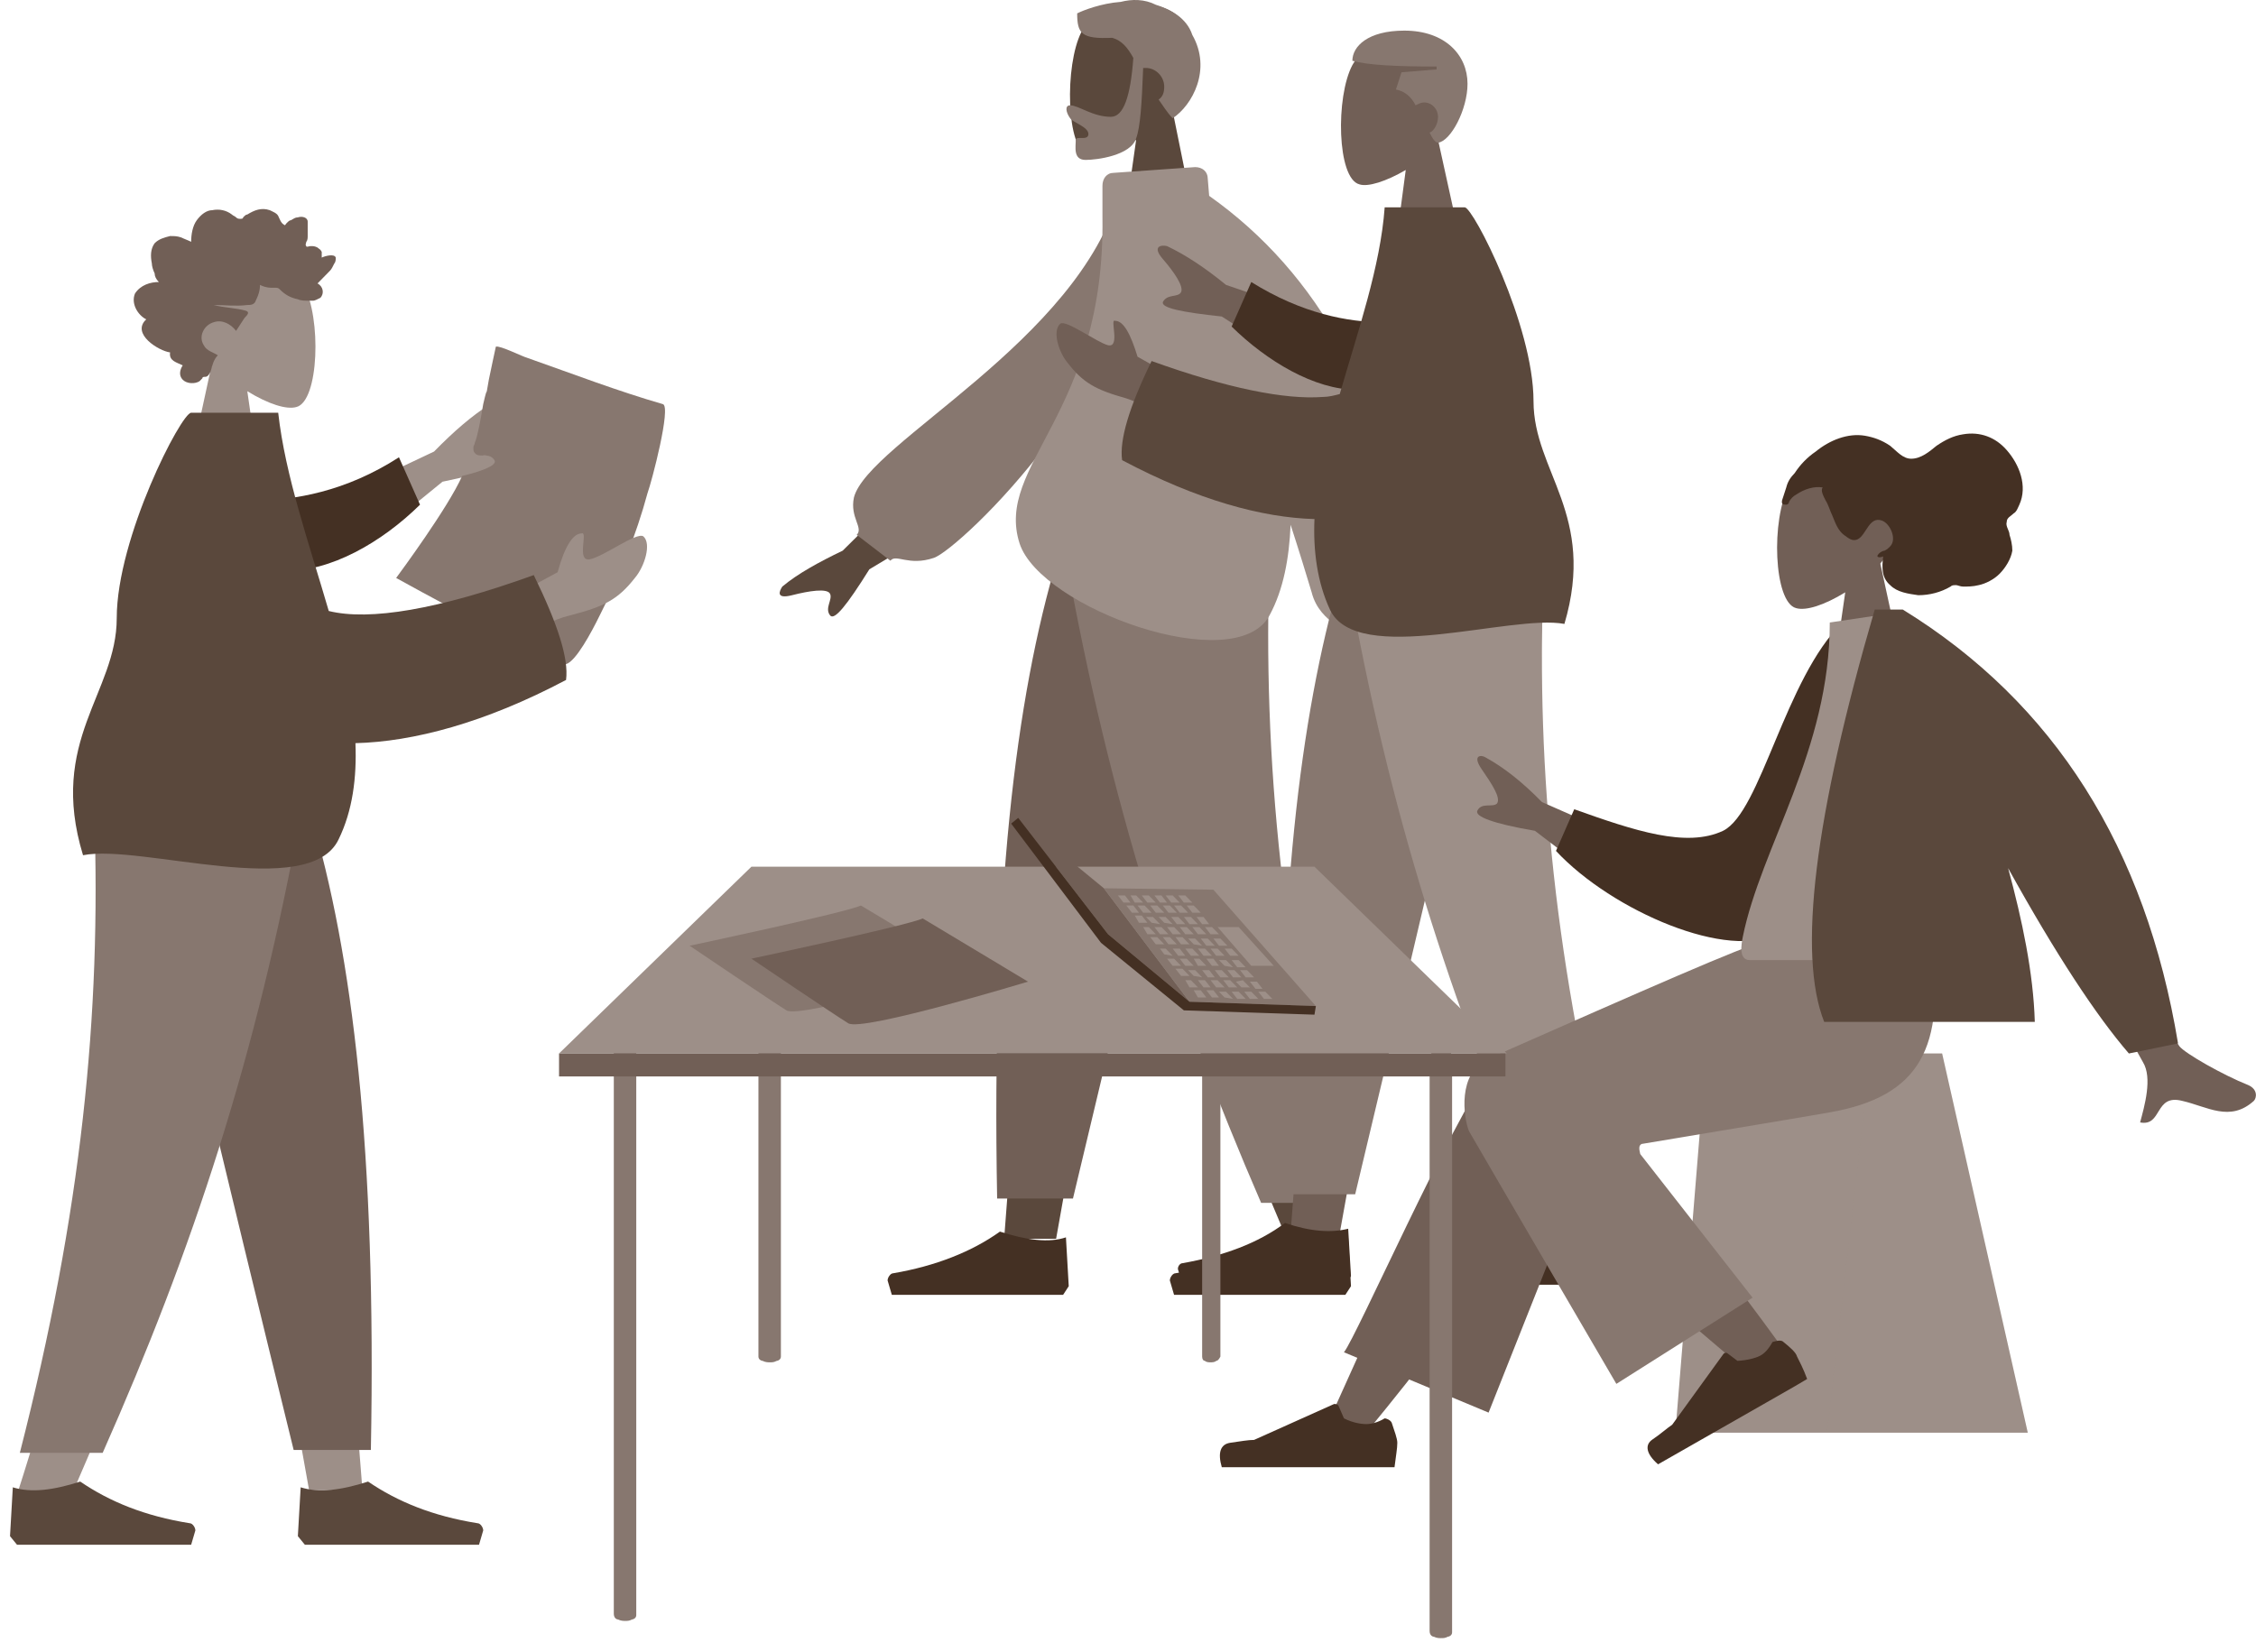 <svg width="157" height="115" viewBox="0 0 157 115" fill="none" xmlns="http://www.w3.org/2000/svg">
<path d="M84.832 38.828L77.112 65.926L73.497 86.224H69.881L73.497 38.828H84.832Z" fill="#5A483C"/>
<path d="M88.252 38.828C87.763 52.927 87.959 60.626 88.057 61.826C88.154 63.126 88.838 71.626 93.529 86.624H89.718C83.562 72.225 81.412 63.726 80.728 61.826C80.044 59.926 77.894 52.227 74.865 38.828H88.252Z" fill="#5A483C"/>
<path d="M85.028 38.828C83.073 48.127 79.556 63.026 74.67 83.425H69.393C69.002 62.426 70.663 48.627 73.595 38.828H85.028Z" fill="#715F56"/>
<path d="M88.35 38.828C87.862 52.927 89.23 66.726 93.432 83.725H87.764C81.608 69.526 77.21 55.727 74.181 38.828H88.35Z" fill="#87776F"/>
<path d="M94.018 89.525L93.822 86.125C92.65 86.525 91.086 86.325 89.23 85.725C87.275 87.125 84.734 88.125 81.803 88.625C81.608 88.625 81.412 88.925 81.412 89.125L81.705 90.125H89.23H93.627L94.018 89.525Z" fill="#443023"/>
<path d="M74.376 89.525L74.181 86.125C73.008 86.525 71.445 86.325 69.588 85.725C67.634 87.125 65.093 88.125 62.161 88.625C61.966 88.625 61.77 88.925 61.77 89.125L62.064 90.125H69.588H73.985L74.376 89.525Z" fill="#443023"/>
<path d="M81.608 7.731C82.585 6.531 83.269 5.131 83.073 3.531C82.78 -1.069 76.526 -0.069 75.256 2.231C74.083 4.531 74.181 10.43 75.745 10.83C76.331 11.03 77.699 10.63 79.067 9.73L78.188 15.93H83.269L81.608 7.731Z" fill="#5A483C"/>
<path d="M78.871 4.031C78.676 6.731 78.187 8.131 77.308 8.131C76.038 8.131 75.06 7.331 74.474 7.331C74.083 7.331 74.181 7.831 74.474 8.231C74.67 8.531 75.745 8.831 75.745 9.331C75.745 9.831 74.865 9.431 74.865 9.731C74.865 10.231 74.67 11.131 75.549 11.131C76.331 11.131 78.676 10.831 79.067 9.631C79.36 8.831 79.458 7.231 79.555 4.731C79.653 4.731 79.653 4.731 79.751 4.731C80.435 4.731 81.021 5.331 81.021 6.031C81.021 6.431 80.924 6.731 80.63 6.931C80.924 7.331 81.217 7.831 81.608 8.231C82.976 7.331 84.344 4.831 82.976 2.431C82.585 1.231 81.412 0.631 80.435 0.331C79.653 -0.069 78.774 -0.069 77.992 0.131C76.624 0.231 75.354 0.731 74.963 0.931C74.963 2.331 75.256 2.731 77.406 2.631C78.09 2.831 78.481 3.331 78.871 4.031Z" fill="#87776F"/>
<path d="M66.657 35.929L60.5 39.628C58.937 42.128 58.057 43.228 57.764 42.828C57.373 42.328 57.96 41.728 57.764 41.328C57.569 40.928 56.298 41.128 55.126 41.428C53.953 41.728 54.246 41.128 54.442 40.828C55.517 39.928 56.983 39.129 58.644 38.328L64.605 32.429L66.657 35.929ZM97.438 44.828C97.731 45.428 99.979 47.328 101.542 48.428C102.128 48.828 101.933 49.428 101.64 49.528C99.783 50.728 98.513 49.328 96.852 48.528C95.093 47.628 95.19 50.128 93.725 49.428C94.115 48.428 95.19 46.528 94.702 45.328C94.506 44.828 92.65 38.728 89.132 27.129H93.725C95.777 38.029 97.047 43.928 97.438 44.828Z" fill="#5A483C"/>
<path d="M79.751 13.73L77.894 13.43C75.061 23.729 60.403 30.829 59.426 34.629C59.133 36.028 60.11 36.728 59.621 37.228L61.966 39.028C62.357 38.528 63.237 39.428 64.996 38.828C66.754 38.228 79.751 26.029 79.751 13.73Z" fill="#87776F"/>
<path d="M76.722 15.131C76.917 28.83 69.197 32.33 70.956 37.829C72.422 42.329 86.005 47.229 88.35 42.829C89.327 41.029 89.718 38.829 89.816 36.529C90.402 38.329 90.891 39.929 91.281 41.229C91.868 43.529 94.213 43.829 94.213 44.729L97.34 43.829C97.145 42.629 98.61 42.029 98.219 39.429C96.461 27.53 91.77 19.031 84.148 13.631L84.05 12.431C84.05 11.931 83.659 11.631 83.171 11.631L77.503 12.031C77.015 12.031 76.722 12.431 76.722 12.931V15.131Z" fill="#9D8F88"/>
<path d="M91.086 25.93L85.028 22.03C82.194 21.73 80.826 21.43 80.924 21.03C81.217 20.43 81.999 20.73 82.194 20.33C82.389 19.93 81.706 18.93 80.924 18.03C80.142 17.13 80.826 17.03 81.217 17.13C82.487 17.73 83.855 18.63 85.321 19.83L93.236 22.53L91.086 25.93Z" fill="#715F56"/>
<path d="M96.266 22.43C93.823 22.43 90.598 21.83 87.08 19.63L85.712 22.73C88.155 25.13 91.477 27.13 94.409 27.13C96.754 27.03 97.927 24.13 96.266 22.43Z" fill="#443023"/>
<path d="M104.083 40.328L96.754 66.326L93.236 85.825H89.816L93.236 40.328H104.083Z" fill="#715F56"/>
<path d="M107.405 40.328C106.916 53.827 107.112 61.127 107.21 62.426C107.307 63.726 107.991 71.826 112.389 86.225H108.773C102.91 72.426 100.858 64.226 100.174 62.426C99.49 60.627 97.535 53.227 94.604 40.328H107.405Z" fill="#715F56"/>
<path d="M104.278 40.328C102.324 49.227 99.001 63.526 94.311 83.125H89.23C88.839 63.026 90.5 49.827 93.236 40.328H104.278Z" fill="#87776F"/>
<path d="M107.405 40.328C106.916 53.827 108.187 67.126 112.291 83.325H106.819C100.956 69.726 96.656 56.527 93.822 40.328H107.405Z" fill="#9D8F88"/>
<path d="M112.975 88.825L112.78 85.525C111.607 85.825 110.141 85.725 108.382 85.124C106.526 86.525 104.083 87.424 101.249 87.924C101.053 87.924 100.858 88.225 100.956 88.424L101.249 89.424H108.382H112.584L112.975 88.825Z" fill="#443023"/>
<path d="M94.018 88.825L93.823 85.525C92.65 85.825 91.184 85.725 89.425 85.124C87.569 86.525 85.126 87.424 82.292 87.924C82.096 87.924 81.901 88.225 81.999 88.424L82.292 89.424H89.425H93.627L94.018 88.825Z" fill="#443023"/>
<path d="M100.076 9.731C100.956 8.631 101.64 7.231 101.542 5.731C101.249 1.331 95.288 2.331 94.115 4.531C92.943 6.731 93.04 12.431 94.604 12.831C95.19 13.03 96.461 12.631 97.829 11.831L97.047 17.73H101.835L100.076 9.731Z" fill="#715F56"/>
<path d="M98.513 7.331C98.708 7.231 98.903 7.131 99.099 7.131C99.685 7.131 100.076 7.631 100.076 8.131C100.076 8.631 99.783 9.131 99.49 9.231C99.685 9.631 99.881 9.931 100.076 9.931C100.956 9.831 102.128 7.631 102.128 5.831C102.128 3.831 100.565 2.131 97.731 2.131C95.19 2.131 94.115 3.231 94.115 4.231C95.19 4.531 97.144 4.631 99.978 4.631V4.831L97.535 5.031L97.144 6.231C97.731 6.331 98.219 6.731 98.513 7.331Z" fill="#87776F"/>
<path d="M82.096 29.73C80.728 28.73 79.555 28.13 78.383 27.73C76.233 27.13 75.354 26.63 74.279 25.23C73.692 24.53 73.204 23.03 73.79 22.53C74.181 22.23 76.331 23.83 77.112 24.03C77.992 24.23 77.21 22.13 77.601 22.33C78.187 22.33 78.676 23.23 79.165 24.83L82.194 26.53L82.096 29.73Z" fill="#715F56"/>
<path d="M93.236 27.429C92.845 27.529 92.454 27.629 92.063 27.629C89.425 27.829 85.419 27.029 80.142 25.129C78.578 28.329 77.894 30.629 78.09 32.029C83.367 34.829 87.862 36.029 91.477 36.129C91.379 38.328 91.672 40.528 92.552 42.428C94.409 46.428 105.158 42.728 108.871 43.428C111.118 35.828 106.721 32.829 106.721 27.929C106.721 22.63 102.519 14.43 101.933 14.43H96.363C96.07 18.53 94.506 23.029 93.236 27.429Z" fill="#5A483C"/>
<path d="M135.157 73.326H118.74L116.59 99.724H141.118L135.157 73.326Z" fill="#9D8F88"/>
<path d="M135.157 73.326H130.173L127.144 99.724H141.118L135.157 73.326Z" fill="#9D8F88" fill-opacity="0.1"/>
<path d="M94.995 99.824C99.197 94.724 102.03 90.925 103.496 88.425C106.037 84.225 108.089 80.425 108.773 79.025C110.336 75.626 105.157 74.026 103.985 75.626C102.226 78.026 98.415 85.625 92.649 98.524L94.995 99.824Z" fill="#715F56"/>
<path d="M103.594 98.324L111.411 78.626C113.072 75.026 104.962 72.726 103.789 74.326C100.955 78.126 94.408 93.025 93.529 94.124L103.594 98.324Z" fill="#715F56"/>
<path d="M124.427 94.365C122.88 92.185 117.372 84.671 114.272 81.589C113.422 80.756 112.495 79.859 111.72 79.089C109.319 76.714 104.595 80.619 106.98 82.853C112.953 88.188 121.557 95.448 122.317 96.078C123.381 96.96 125.413 95.824 124.427 94.365Z" fill="#715F56"/>
<path d="M124.06 93.363C124.608 93.802 124.984 94.141 125.057 94.414C125.216 94.738 125.495 95.249 125.763 95.984C125.399 96.228 121.912 98.191 115.388 101.923C114.549 101.195 114.451 100.562 114.998 100.195C115.545 99.828 116.006 99.411 116.371 99.167L119.929 94.253C119.977 94.167 120.111 94.131 120.196 94.181L120.914 94.722C121.618 94.679 122.153 94.535 122.469 94.377C122.785 94.219 123.064 93.924 123.356 93.406C123.623 93.334 123.89 93.262 124.06 93.363Z" fill="#443023"/>
<path d="M96.851 99.024C97.047 99.624 97.242 100.124 97.242 100.424C97.242 100.824 97.144 101.324 97.047 102.124C96.558 102.124 92.552 102.124 85.027 102.124C84.734 101.124 84.93 100.524 85.614 100.424C86.298 100.324 86.884 100.224 87.275 100.224L92.845 97.724C92.943 97.724 93.04 97.724 93.138 97.824L93.529 98.724C94.115 99.024 94.701 99.124 95.092 99.124C95.386 99.124 95.874 99.024 96.363 98.724C96.46 98.724 96.754 98.824 96.851 99.024Z" fill="#443023"/>
<path d="M114.245 79.625C120.792 78.525 125.092 77.825 127.339 77.425C133.593 76.326 135.45 72.926 134.375 65.526H122.747C121.183 65.926 114.831 68.726 103.496 73.726C101.444 74.726 101.835 77.725 102.226 78.725C102.226 78.725 105.646 84.625 112.486 96.324L121.965 90.324L114.147 80.325C114.05 79.925 114.05 79.725 114.245 79.625Z" fill="#87776F"/>
<path d="M130.857 39.229C131.835 38.029 132.519 36.629 132.421 35.129C132.128 30.529 125.776 31.529 124.506 33.829C123.235 36.129 123.431 41.929 124.994 42.328C125.678 42.529 126.949 42.129 128.414 41.229L127.535 47.328H132.616L130.857 39.229Z" fill="#715F56"/>
<path d="M124.017 34.829C124.115 34.529 124.213 34.229 124.31 33.929C124.408 33.529 124.604 33.229 124.897 32.929C125.288 32.329 125.776 31.829 126.362 31.429C127.34 30.629 128.61 30.129 129.783 30.329C130.369 30.429 130.955 30.629 131.542 31.029C132.03 31.429 132.421 31.929 133.007 31.929C133.691 31.929 134.278 31.429 134.766 31.029C135.353 30.629 135.939 30.329 136.623 30.229C137.795 30.029 138.87 30.429 139.652 31.329C140.532 32.329 141.118 33.829 140.532 35.129C140.434 35.329 140.336 35.629 140.141 35.729C139.945 35.929 139.652 36.029 139.652 36.329C139.554 36.629 139.848 36.929 139.848 37.229C139.945 37.529 140.043 37.929 140.043 38.329C139.945 38.929 139.554 39.529 139.164 39.929C138.773 40.329 138.186 40.629 137.698 40.729C137.307 40.829 136.916 40.829 136.623 40.829C136.427 40.829 136.232 40.729 136.134 40.729C135.939 40.729 135.841 40.729 135.743 40.829C135.059 41.229 134.278 41.429 133.496 41.429C132.812 41.329 132.03 41.229 131.542 40.729C130.955 40.229 130.955 39.529 131.053 38.729C130.857 38.829 130.467 38.829 130.76 38.529C130.857 38.429 131.053 38.329 131.151 38.329C131.346 38.229 131.444 38.129 131.542 38.029C132.03 37.529 131.542 36.429 130.955 36.229C130.076 35.929 129.88 37.229 129.294 37.529C128.903 37.729 128.61 37.429 128.317 37.229C127.926 36.929 127.73 36.429 127.535 35.929C127.34 35.529 127.242 35.129 127.046 34.829C126.949 34.629 126.656 34.129 126.851 33.929C126.265 33.829 125.581 34.029 124.994 34.429C124.799 34.529 124.604 34.729 124.506 34.929C124.506 35.029 124.408 35.129 124.31 35.129C123.919 35.129 124.017 34.929 124.017 34.829Z" fill="#443023"/>
<path d="M112.584 62.227L106.818 57.827C103.887 57.327 102.617 56.827 102.812 56.427C103.105 55.827 103.887 56.227 104.18 55.927C104.473 55.527 103.789 54.527 103.105 53.528C102.421 52.528 103.105 52.528 103.398 52.727C104.669 53.428 105.939 54.427 107.307 55.827L115.027 59.227L112.584 62.227ZM151.671 72.826C152.062 73.326 154.7 74.826 156.459 75.526C157.143 75.826 157.046 76.426 156.85 76.626C155.189 78.126 153.625 77.026 151.866 76.626C149.912 76.126 150.498 78.425 148.935 78.126C149.228 77.026 149.814 75.026 149.13 73.926C148.837 73.426 146.492 69.126 142.095 60.927L146.492 60.027C149.326 67.726 151.085 72.026 151.671 72.826Z" fill="#715F56"/>
<path d="M130.075 43.628L128.219 43.328C124.212 47.228 122.551 56.527 119.913 57.827C117.372 59.027 113.756 57.827 109.555 56.327L108.284 59.227C112.193 63.427 120.401 66.926 123.724 64.926C129 61.727 130.271 50.228 130.075 43.628Z" fill="#443023"/>
<path d="M138.088 66.828C130.662 66.828 125.287 66.828 121.77 66.828C120.988 66.828 121.183 65.728 121.281 65.228C122.551 58.928 127.339 52.229 127.339 43.329L132.03 42.629C136.036 48.729 137.404 56.428 138.088 66.828Z" fill="#9D8F88"/>
<path d="M139.75 60.428C143.072 66.427 145.906 70.727 148.154 73.327L151.574 72.627C149.326 59.028 142.974 48.929 132.421 42.429H132.323H130.467C126.265 56.828 125.092 66.427 126.949 71.127H141.606C141.509 67.727 140.727 64.028 139.75 60.428Z" fill="#5A483C"/>
<path d="M10.078 56.627L17.895 83.525L21.511 103.723H25.224L21.511 56.627H10.078Z" fill="#9D8F88"/>
<path d="M6.56 56.627C7.146 70.626 6.853 78.225 6.755 79.425C6.658 80.725 5.974 89.224 1.186 104.023H4.997C11.251 89.724 13.4 81.225 14.182 79.425C14.866 77.525 17.016 69.926 20.143 56.627H6.56Z" fill="#9D8F88"/>
<path d="M9.882 56.627C11.934 65.826 15.452 80.625 20.436 100.923H25.81C26.201 80.125 24.54 66.426 21.608 56.627H9.882Z" fill="#715F56"/>
<path d="M6.56 56.627C7.049 70.626 5.68 84.325 1.381 101.123H7.146C13.4 87.025 17.895 73.426 20.924 56.627H6.56Z" fill="#87776F"/>
<path d="M0.697 106.924L0.892 103.524C2.163 103.924 3.726 103.724 5.583 103.124C7.635 104.524 10.078 105.524 13.205 106.024C13.4 106.024 13.596 106.324 13.596 106.524L13.302 107.524H5.68H1.185L0.697 106.924Z" fill="#5A483C"/>
<path d="M20.729 106.924L20.924 103.524C22.195 103.924 23.758 103.724 25.615 103.124C27.667 104.524 30.11 105.524 33.237 106.024C33.432 106.024 33.628 106.324 33.628 106.524L33.335 107.524H25.713H21.218L20.729 106.924Z" fill="#5A483C"/>
<path d="M14.768 25.23C13.791 24.03 13.107 22.63 13.205 21.13C13.498 16.53 19.849 17.53 21.12 19.83C22.39 22.13 22.195 27.93 20.631 28.329C19.947 28.529 18.677 28.13 17.211 27.23L18.091 33.329H13.009L14.768 25.23Z" fill="#9D8F88"/>
<path d="M11.055 19.63C10.86 19.43 10.762 19.23 10.762 19.03C10.664 18.83 10.566 18.53 10.566 18.33C10.469 17.83 10.469 17.33 10.762 16.93C11.055 16.63 11.446 16.53 11.837 16.43C12.13 16.43 12.325 16.43 12.618 16.53C12.814 16.63 13.107 16.73 13.303 16.83C13.303 16.33 13.4 15.73 13.693 15.33C13.986 14.93 14.377 14.63 14.768 14.63C15.257 14.53 15.745 14.63 16.136 14.93C16.234 15.03 16.332 15.03 16.43 15.13C16.527 15.23 16.625 15.23 16.723 15.23C16.82 15.23 16.918 15.23 16.918 15.13C17.016 15.03 17.113 14.93 17.211 14.93C17.7 14.63 18.188 14.43 18.775 14.63C18.97 14.73 19.263 14.83 19.361 15.03C19.459 15.23 19.556 15.53 19.752 15.63C19.85 15.73 19.85 15.63 19.947 15.53C20.045 15.43 20.143 15.33 20.241 15.33C20.436 15.23 20.534 15.13 20.729 15.13C21.022 15.03 21.413 15.13 21.413 15.43C21.413 15.53 21.413 15.73 21.413 15.83C21.413 16.03 21.413 16.23 21.413 16.43C21.413 16.53 21.413 16.73 21.315 16.83C21.315 16.93 21.218 17.03 21.315 17.13C21.315 17.23 21.511 17.13 21.608 17.13C21.804 17.13 21.902 17.13 22.097 17.23C22.195 17.33 22.293 17.33 22.39 17.53C22.39 17.63 22.39 17.73 22.39 17.73C22.39 17.83 22.39 17.83 22.39 17.93C22.586 17.83 23.27 17.63 23.367 17.93C23.367 18.03 23.367 18.23 23.27 18.33C23.172 18.53 23.074 18.73 22.977 18.83C22.683 19.13 22.39 19.43 22.097 19.73C22.488 19.93 22.586 20.43 22.293 20.73C22.097 20.83 21.902 20.93 21.804 20.93C21.706 20.93 21.608 20.93 21.608 20.93H21.511C21.218 20.93 20.924 20.93 20.729 20.83C20.241 20.73 19.85 20.53 19.459 20.13C19.361 20.03 19.263 20.03 19.166 20.03C19.068 20.03 18.97 20.03 18.872 20.03C18.579 20.03 18.286 19.93 18.091 19.83C18.091 20.23 17.993 20.53 17.797 20.93C17.7 21.23 17.407 21.23 17.211 21.23C16.43 21.33 15.648 21.23 14.866 21.23C15.648 21.43 16.43 21.43 17.113 21.63C17.407 21.73 17.211 21.93 17.016 22.13C16.82 22.43 16.625 22.73 16.43 23.03C16.039 22.53 15.452 22.23 14.866 22.43C14.182 22.63 13.791 23.43 14.182 24.03C14.377 24.43 14.866 24.53 15.159 24.73C14.866 25.03 14.768 25.43 14.671 25.83C14.573 26.03 14.475 26.23 14.28 26.23C14.182 26.23 14.084 26.23 14.084 26.33C13.986 26.43 13.986 26.43 13.889 26.53C13.596 26.73 13.009 26.73 12.716 26.43C12.423 26.13 12.521 25.73 12.716 25.43C12.325 25.23 11.739 25.13 11.837 24.53C11.055 24.43 9.101 23.23 10.175 22.23C9.589 21.93 9.101 21.13 9.394 20.43C9.785 19.83 10.469 19.63 11.055 19.63Z" fill="#715F56"/>
<path d="M22.39 35.129L30.208 31.429C31.576 30.029 32.846 28.929 34.116 28.129C34.507 28.029 35.191 27.929 34.507 29.029C33.823 30.129 33.139 31.229 33.432 31.529C33.725 31.929 34.507 31.429 34.898 32.029C35.093 32.429 33.725 32.929 30.794 33.529L25.029 38.229L22.39 35.129Z" fill="#9D8F88"/>
<path d="M17.797 34.829C20.436 34.829 24.051 34.229 27.765 31.829L29.23 35.129C26.592 37.729 22.976 39.829 19.752 39.729C17.309 39.629 16.038 36.629 17.797 34.829Z" fill="#443023"/>
<path d="M46.136 28.13C43.009 27.23 39.882 26.03 36.755 24.93C36.364 24.83 34.8 24.03 34.507 24.13C34.507 24.13 34.117 25.93 34.019 26.43C33.726 28.13 34.019 26.43 33.628 28.13C33.432 29.33 33.237 30.33 33.042 30.83C33.042 30.93 32.944 31.03 32.944 31.13C32.944 31.33 32.944 31.43 33.042 31.53C33.335 31.93 34.019 31.43 34.41 32.03C34.605 32.33 33.823 32.73 32.162 33.13C31.185 35.329 27.863 39.829 27.569 40.229C29.915 41.529 32.358 42.829 34.703 44.029C35.289 44.329 38.807 46.428 39.393 46.228C40.077 46.029 41.152 44.029 41.739 42.829C43.106 40.129 44.279 37.229 45.061 34.329C45.354 33.529 46.722 28.33 46.136 28.13Z" fill="#87776F"/>
<path d="M35.484 41.629L38.807 39.829C39.295 38.029 39.882 37.129 40.468 37.129C40.957 36.929 40.077 39.129 41.054 38.929C42.032 38.729 44.279 37.029 44.768 37.329C45.354 37.829 44.865 39.429 44.181 40.229C43.009 41.729 42.032 42.229 39.686 42.829C38.416 43.129 37.146 43.829 35.68 44.929L35.484 41.629Z" fill="#9D8F88"/>
<path d="M22.879 42.528C25.713 43.228 30.501 42.428 37.146 40.028C38.807 43.428 39.589 45.828 39.393 47.328C33.726 50.327 28.742 51.627 24.736 51.727C24.833 54.127 24.54 56.427 23.563 58.427C21.511 62.726 9.785 58.727 5.778 59.527C3.335 51.527 8.124 48.227 8.124 43.028C8.124 37.428 12.619 28.729 13.303 28.729H19.361C19.85 33.129 21.511 37.828 22.879 42.528Z" fill="#5A483C"/>
<path d="M84.344 61.627C83.953 61.627 83.66 62.227 83.66 63.027C83.66 63.127 83.66 63.227 83.66 63.327C83.66 63.627 83.66 63.927 83.66 64.227C83.66 64.727 83.66 65.127 83.66 65.627C83.66 66.227 83.66 66.827 83.66 67.427C83.66 68.126 83.66 68.826 83.66 69.526C83.66 70.326 83.66 71.126 83.66 71.926C83.66 72.826 83.66 73.626 83.66 74.526C83.66 75.426 83.66 76.326 83.66 77.226C83.66 78.126 83.66 79.026 83.66 79.925C83.66 80.826 83.66 81.725 83.66 82.625C83.66 83.525 83.66 84.325 83.66 85.225C83.66 86.025 83.66 86.825 83.66 87.625C83.66 88.325 83.66 89.025 83.66 89.725C83.66 90.325 83.66 90.925 83.66 91.525C83.66 92.025 83.66 92.424 83.66 92.924C83.66 93.225 83.66 93.525 83.66 93.824C83.66 94.024 83.66 94.224 83.66 94.424C83.66 94.624 83.757 94.724 83.855 94.724C83.953 94.824 84.148 94.824 84.246 94.824C84.344 94.824 84.539 94.824 84.637 94.724C84.735 94.724 84.832 94.624 84.93 94.424V94.324C84.93 94.124 84.93 93.924 84.93 93.724C84.93 93.424 84.93 93.124 84.93 92.825C84.93 92.424 84.93 91.925 84.93 91.525C84.93 90.925 84.93 90.425 84.93 89.825C84.93 89.125 84.93 88.425 84.93 87.825C84.93 87.025 84.93 86.325 84.93 85.525C84.93 84.725 84.93 83.825 84.93 83.025C84.93 82.125 84.93 81.325 84.93 80.425C84.93 79.526 84.93 78.626 84.93 77.826C84.93 76.926 84.93 76.126 84.93 75.226C84.93 74.426 84.93 73.526 84.93 72.726C84.93 71.926 84.93 71.126 84.93 70.326C84.93 69.626 84.93 68.926 84.93 68.126C84.93 67.526 84.93 66.927 84.93 66.227C84.93 65.727 84.93 65.227 84.93 64.727C84.93 64.327 84.93 64.027 84.93 63.627C84.93 63.427 84.93 63.227 84.93 63.027V62.927C84.93 62.227 84.637 61.627 84.344 61.627Z" fill="#87776F"/>
<path d="M53.562 62.527C53.074 62.527 52.781 63.127 52.781 63.927C52.781 64.027 52.781 64.127 52.781 64.227C52.781 64.527 52.781 64.827 52.781 65.127C52.781 65.527 52.781 66.027 52.781 66.427C52.781 67.026 52.781 67.626 52.781 68.126C52.781 68.826 52.781 69.526 52.781 70.226C52.781 71.026 52.781 71.826 52.781 72.526C52.781 73.326 52.781 74.226 52.781 75.026C52.781 75.926 52.781 76.826 52.781 77.626C52.781 78.526 52.781 79.425 52.781 80.326C52.781 81.225 52.781 82.125 52.781 82.925C52.781 83.725 52.781 84.625 52.781 85.425C52.781 86.225 52.781 87.025 52.781 87.725C52.781 88.425 52.781 89.125 52.781 89.825C52.781 90.425 52.781 91.025 52.781 91.625C52.781 92.124 52.781 92.525 52.781 93.025C52.781 93.324 52.781 93.624 52.781 93.924C52.781 94.124 52.781 94.324 52.781 94.424C52.781 94.624 52.976 94.724 53.074 94.724C53.269 94.824 53.465 94.824 53.562 94.824C53.758 94.824 53.856 94.824 54.051 94.724C54.149 94.724 54.344 94.624 54.344 94.424V94.324C54.344 94.124 54.344 93.924 54.344 93.724C54.344 93.424 54.344 93.124 54.344 92.825C54.344 92.424 54.344 91.925 54.344 91.525C54.344 90.925 54.344 90.425 54.344 89.825C54.344 89.125 54.344 88.525 54.344 87.825C54.344 87.125 54.344 86.325 54.344 85.625C54.344 84.825 54.344 84.025 54.344 83.225C54.344 82.425 54.344 81.525 54.344 80.725C54.344 79.826 54.344 79.026 54.344 78.126C54.344 77.226 54.344 76.426 54.344 75.526C54.344 74.726 54.344 73.826 54.344 73.026C54.344 72.226 54.344 71.426 54.344 70.726C54.344 70.026 54.344 69.326 54.344 68.626C54.344 68.026 54.344 67.427 54.344 66.826C54.344 66.326 54.344 65.827 54.344 65.327C54.344 64.927 54.344 64.627 54.344 64.227C54.344 64.027 54.344 63.827 54.344 63.627V63.527C54.344 63.127 53.953 62.527 53.562 62.527Z" fill="#87776F"/>
<path d="M43.498 71.326C43.009 71.326 42.716 72.126 42.716 73.126C42.716 73.225 42.716 73.425 42.716 73.525C42.716 73.925 42.716 74.225 42.716 74.625C42.716 75.225 42.716 75.725 42.716 76.325C42.716 77.025 42.716 77.825 42.716 78.525C42.716 79.425 42.716 80.325 42.716 81.225C42.716 82.225 42.716 83.225 42.716 84.225C42.716 85.325 42.716 86.424 42.716 87.424C42.716 88.524 42.716 89.724 42.716 90.824C42.716 91.924 42.716 93.124 42.716 94.224C42.716 95.324 42.716 96.524 42.716 97.624C42.716 98.724 42.716 99.823 42.716 100.823C42.716 101.823 42.716 102.823 42.716 103.823C42.716 104.723 42.716 105.623 42.716 106.523C42.716 107.323 42.716 108.023 42.716 108.823C42.716 109.423 42.716 110.023 42.716 110.523C42.716 110.923 42.716 111.223 42.716 111.623C42.716 111.823 42.716 112.123 42.716 112.322C42.716 112.622 42.911 112.722 43.009 112.722C43.204 112.822 43.4 112.822 43.498 112.822C43.693 112.822 43.791 112.822 43.986 112.722C44.084 112.722 44.279 112.622 44.279 112.422V112.322C44.279 112.123 44.279 111.823 44.279 111.623C44.279 111.223 44.279 110.923 44.279 110.523C44.279 109.923 44.279 109.423 44.279 108.823C44.279 108.123 44.279 107.423 44.279 106.623C44.279 105.723 44.279 104.923 44.279 104.023C44.279 103.023 44.279 102.123 44.279 101.123C44.279 100.123 44.279 99.023 44.279 98.024C44.279 96.924 44.279 95.824 44.279 94.824C44.279 93.724 44.279 92.624 44.279 91.524C44.279 90.424 44.279 89.324 44.279 88.224C44.279 87.124 44.279 86.124 44.279 85.025C44.279 84.025 44.279 83.025 44.279 82.025C44.279 81.125 44.279 80.225 44.279 79.325C44.279 78.525 44.279 77.725 44.279 77.025C44.279 76.425 44.279 75.725 44.279 75.125C44.279 74.725 44.279 74.225 44.279 73.826C44.279 73.626 44.279 73.326 44.279 73.126V73.026C44.279 72.126 43.888 71.326 43.498 71.326Z" fill="#87776F"/>
<path d="M100.272 72.525C99.783 72.525 99.49 73.325 99.49 74.325C99.49 74.425 99.49 74.625 99.49 74.725C99.49 75.125 99.49 75.425 99.49 75.825C99.49 76.425 99.49 76.925 99.49 77.525C99.49 78.225 99.49 79.025 99.49 79.725C99.49 80.625 99.49 81.525 99.49 82.425C99.49 83.424 99.49 84.424 99.49 85.424C99.49 86.524 99.49 87.624 99.49 88.624C99.49 89.724 99.49 90.924 99.49 92.024C99.49 93.124 99.49 94.324 99.49 95.424C99.49 96.523 99.49 97.723 99.49 98.823C99.49 99.923 99.49 101.023 99.49 102.023C99.49 103.023 99.49 104.023 99.49 105.023C99.49 105.923 99.49 106.823 99.49 107.723C99.49 108.523 99.49 109.223 99.49 110.022C99.49 110.622 99.49 111.222 99.49 111.722C99.49 112.122 99.49 112.422 99.49 112.822C99.49 113.022 99.49 113.322 99.49 113.522C99.49 113.822 99.686 113.922 99.783 113.922C99.979 114.022 100.174 114.022 100.272 114.022C100.467 114.022 100.565 114.022 100.761 113.922C100.858 113.922 101.054 113.822 101.054 113.622V113.522C101.054 113.322 101.054 113.022 101.054 112.822C101.054 112.422 101.054 112.122 101.054 111.722C101.054 111.122 101.054 110.622 101.054 110.022C101.054 109.323 101.054 108.623 101.054 107.823C101.054 106.923 101.054 106.123 101.054 105.223C101.054 104.223 101.054 103.323 101.054 102.323C101.054 101.323 101.054 100.223 101.054 99.223C101.054 98.123 101.054 97.023 101.054 96.024C101.054 94.924 101.054 93.824 101.054 92.724C101.054 91.624 101.054 90.524 101.054 89.424C101.054 88.324 101.054 87.324 101.054 86.224C101.054 85.224 101.054 84.225 101.054 83.225C101.054 82.325 101.054 81.425 101.054 80.525C101.054 79.725 101.054 78.925 101.054 78.225C101.054 77.625 101.054 76.925 101.054 76.325C101.054 75.925 101.054 75.425 101.054 75.025C101.054 74.825 101.054 74.525 101.054 74.325V74.225C101.151 73.325 100.761 72.525 100.272 72.525Z" fill="#87776F"/>
<path d="M38.905 73.326L52.292 60.327H91.477L104.865 73.326H38.905Z" fill="#9D8F88"/>
<path d="M104.767 73.325H38.905V74.925H104.767V73.325Z" fill="#715F56"/>
<path d="M59.914 63.027C58.839 63.527 47.993 65.827 47.993 65.827C47.993 65.827 53.758 69.727 54.735 70.327C55.712 70.927 67.243 67.427 67.243 67.427L59.914 63.027Z" fill="#87776F"/>
<path d="M64.214 63.927C63.139 64.427 52.292 66.727 52.292 66.727C52.292 66.727 58.057 70.627 59.035 71.227C60.012 71.827 71.543 68.327 71.543 68.327L64.214 63.927Z" fill="#715F56"/>
<path d="M76.82 61.827L82.781 69.727L77.113 65.027L70.859 56.927L76.82 61.827Z" fill="#715F56"/>
<path d="M76.819 61.827L84.441 61.927L91.575 70.027L82.78 69.727L76.819 61.827Z" fill="#87776F"/>
<path d="M70.859 56.927L77.113 65.026L82.78 69.726L91.575 70.026L91.477 70.626L82.389 70.326L76.624 65.626L70.37 57.327L70.859 56.927Z" fill="#443023"/>
<path d="M77.797 62.327H78.285L78.676 62.827H78.188L77.797 62.327Z" fill="#9D8F88"/>
<path d="M79.556 62.827H78.969L78.676 62.327H79.067L79.556 62.827Z" fill="#9D8F88"/>
<path d="M80.435 62.827H79.849L79.458 62.327H79.947L80.435 62.827Z" fill="#9D8F88"/>
<path d="M81.217 62.827H80.728L80.337 62.327H80.826L81.217 62.827Z" fill="#9D8F88"/>
<path d="M82.096 62.827H81.51L81.119 62.327H81.608L82.096 62.827Z" fill="#9D8F88"/>
<path d="M82.976 62.827H82.389L81.999 62.327H82.487L82.976 62.827Z" fill="#9D8F88"/>
<path d="M78.383 63.027H78.872L79.263 63.527H78.774L78.383 63.027Z" fill="#9D8F88"/>
<path d="M79.165 63.027H79.654L80.142 63.527H79.556L79.165 63.027Z" fill="#9D8F88"/>
<path d="M80.044 63.027H80.533L81.022 63.527H80.435L80.044 63.027Z" fill="#9D8F88"/>
<path d="M80.924 63.027H81.412L81.901 63.527H81.315L80.924 63.027Z" fill="#9D8F88"/>
<path d="M81.706 63.027H82.194L82.683 63.527H82.096L81.706 63.027Z" fill="#9D8F88"/>
<path d="M82.585 63.027H83.074L83.562 63.527H82.976L82.585 63.027Z" fill="#9D8F88"/>
<path d="M78.97 63.727H79.458L79.849 64.227H79.263L78.97 63.727Z" fill="#9D8F88"/>
<path d="M79.751 63.827H80.24L80.729 64.327L80.142 64.227L79.751 63.827Z" fill="#9D8F88"/>
<path d="M80.631 63.827H81.119L81.608 64.327L81.022 64.227L80.631 63.827Z" fill="#9D8F88"/>
<path d="M81.51 63.827H81.999L82.487 64.327H81.901L81.51 63.827Z" fill="#9D8F88"/>
<path d="M82.39 63.827H82.878L83.367 64.327H82.781L82.39 63.827Z" fill="#9D8F88"/>
<path d="M83.269 63.827H83.758L84.148 64.327H83.66L83.269 63.827Z" fill="#9D8F88"/>
<path d="M79.556 64.527H79.947L80.435 65.027H79.849L79.556 64.527Z" fill="#9D8F88"/>
<path d="M80.337 64.527H80.826L81.315 65.027H80.728L80.337 64.527Z" fill="#9D8F88"/>
<path d="M81.217 64.527H81.705L82.194 65.027H81.608L81.217 64.527Z" fill="#9D8F88"/>
<path d="M82.097 64.527H82.585L83.074 65.027H82.488L82.097 64.527Z" fill="#9D8F88"/>
<path d="M82.976 64.527H83.465L83.953 65.027H83.367L82.976 64.527Z" fill="#9D8F88"/>
<path d="M83.856 64.527H84.344L84.833 65.027H84.246L83.856 64.527Z" fill="#9D8F88"/>
<path d="M80.044 65.227H80.533L81.022 65.727H80.435L80.044 65.227Z" fill="#9D8F88"/>
<path d="M81.412 65.227L81.901 65.727H81.315L80.924 65.227H81.412Z" fill="#9D8F88"/>
<path d="M82.292 65.227L82.78 65.727H82.194L81.803 65.227H82.292Z" fill="#9D8F88"/>
<path d="M83.171 65.327L83.66 65.827L83.073 65.727L82.683 65.327H83.171Z" fill="#9D8F88"/>
<path d="M84.051 65.327L84.539 65.827H83.953L83.562 65.327H84.051Z" fill="#9D8F88"/>
<path d="M84.93 65.327L85.419 65.827H84.833L84.442 65.327H84.93Z" fill="#9D8F88"/>
<path d="M81.217 66.727H81.705L82.194 67.227H81.608L81.217 66.727Z" fill="#9D8F88"/>
<path d="M82.097 66.727H82.585L83.074 67.227H82.488L82.097 66.727Z" fill="#9D8F88"/>
<path d="M83.074 66.727H83.465L83.953 67.227H83.367L83.074 66.727Z" fill="#9D8F88"/>
<path d="M83.953 66.727H84.442L84.833 67.227H84.344L83.953 66.727Z" fill="#9D8F88"/>
<path d="M84.832 66.827H85.321L85.81 67.327L85.223 67.227L84.832 66.827Z" fill="#9D8F88"/>
<path d="M85.712 66.827H86.201L86.689 67.327H86.103L85.712 66.827Z" fill="#9D8F88"/>
<path d="M80.728 66.027H81.119L81.608 66.527L81.022 66.427L80.728 66.027Z" fill="#9D8F88"/>
<path d="M81.608 66.027H82.097L82.487 66.527H81.999L81.608 66.027Z" fill="#9D8F88"/>
<path d="M82.487 66.027H82.976L83.465 66.527H82.878L82.487 66.027Z" fill="#9D8F88"/>
<path d="M83.367 66.027H83.855L84.344 66.527H83.758L83.367 66.027Z" fill="#9D8F88"/>
<path d="M84.246 66.027H84.735L85.223 66.527H84.637L84.246 66.027Z" fill="#9D8F88"/>
<path d="M85.224 66.027H85.712L86.201 66.527H85.615L85.224 66.027Z" fill="#9D8F88"/>
<path d="M81.803 67.427H82.292L82.78 67.927H82.194L81.803 67.427Z" fill="#9D8F88"/>
<path d="M82.683 67.527H83.171L83.66 68.027L83.073 67.927L82.683 67.527Z" fill="#9D8F88"/>
<path d="M83.66 67.527H84.149L84.54 68.027H84.051L83.66 67.527Z" fill="#9D8F88"/>
<path d="M84.54 67.527H85.028L85.517 68.027H84.93L84.54 67.527Z" fill="#9D8F88"/>
<path d="M85.419 67.527H85.907L86.396 68.027H85.81L85.419 67.527Z" fill="#9D8F88"/>
<path d="M86.298 67.527H86.787L87.275 68.027H86.689L86.298 67.527Z" fill="#9D8F88"/>
<path d="M82.487 68.227H82.878L83.367 68.727H82.781L82.487 68.227Z" fill="#9D8F88"/>
<path d="M83.367 68.227H83.855L84.246 68.727H83.758L83.367 68.227Z" fill="#9D8F88"/>
<path d="M84.246 68.227H84.735L85.223 68.727H84.637L84.246 68.227Z" fill="#9D8F88"/>
<path d="M85.126 68.227H85.615L86.103 68.727H85.517L85.126 68.227Z" fill="#9D8F88"/>
<path d="M86.005 68.327L86.494 68.227L86.983 68.727H86.396L86.005 68.327Z" fill="#9D8F88"/>
<path d="M86.982 68.327H87.471L87.862 68.827H87.373L86.982 68.327Z" fill="#9D8F88"/>
<path d="M83.074 68.927H83.562L83.953 69.427H83.367L83.074 68.927Z" fill="#9D8F88"/>
<path d="M83.953 68.927H84.442L84.833 69.427H84.344L83.953 68.927Z" fill="#9D8F88"/>
<path d="M84.832 69.027H85.321L85.81 69.527L85.223 69.427L84.832 69.027Z" fill="#9D8F88"/>
<path d="M85.712 69.027H86.201L86.689 69.527H86.103L85.712 69.027Z" fill="#9D8F88"/>
<path d="M86.591 69.027H87.08L87.569 69.527H86.982L86.591 69.027Z" fill="#9D8F88"/>
<path d="M87.569 69.027H88.057L88.546 69.527H87.96L87.569 69.027Z" fill="#9D8F88"/>
<path d="M84.735 64.527L87.08 67.227H88.644L86.201 64.527H84.735Z" fill="#9D8F88"/>
</svg>
